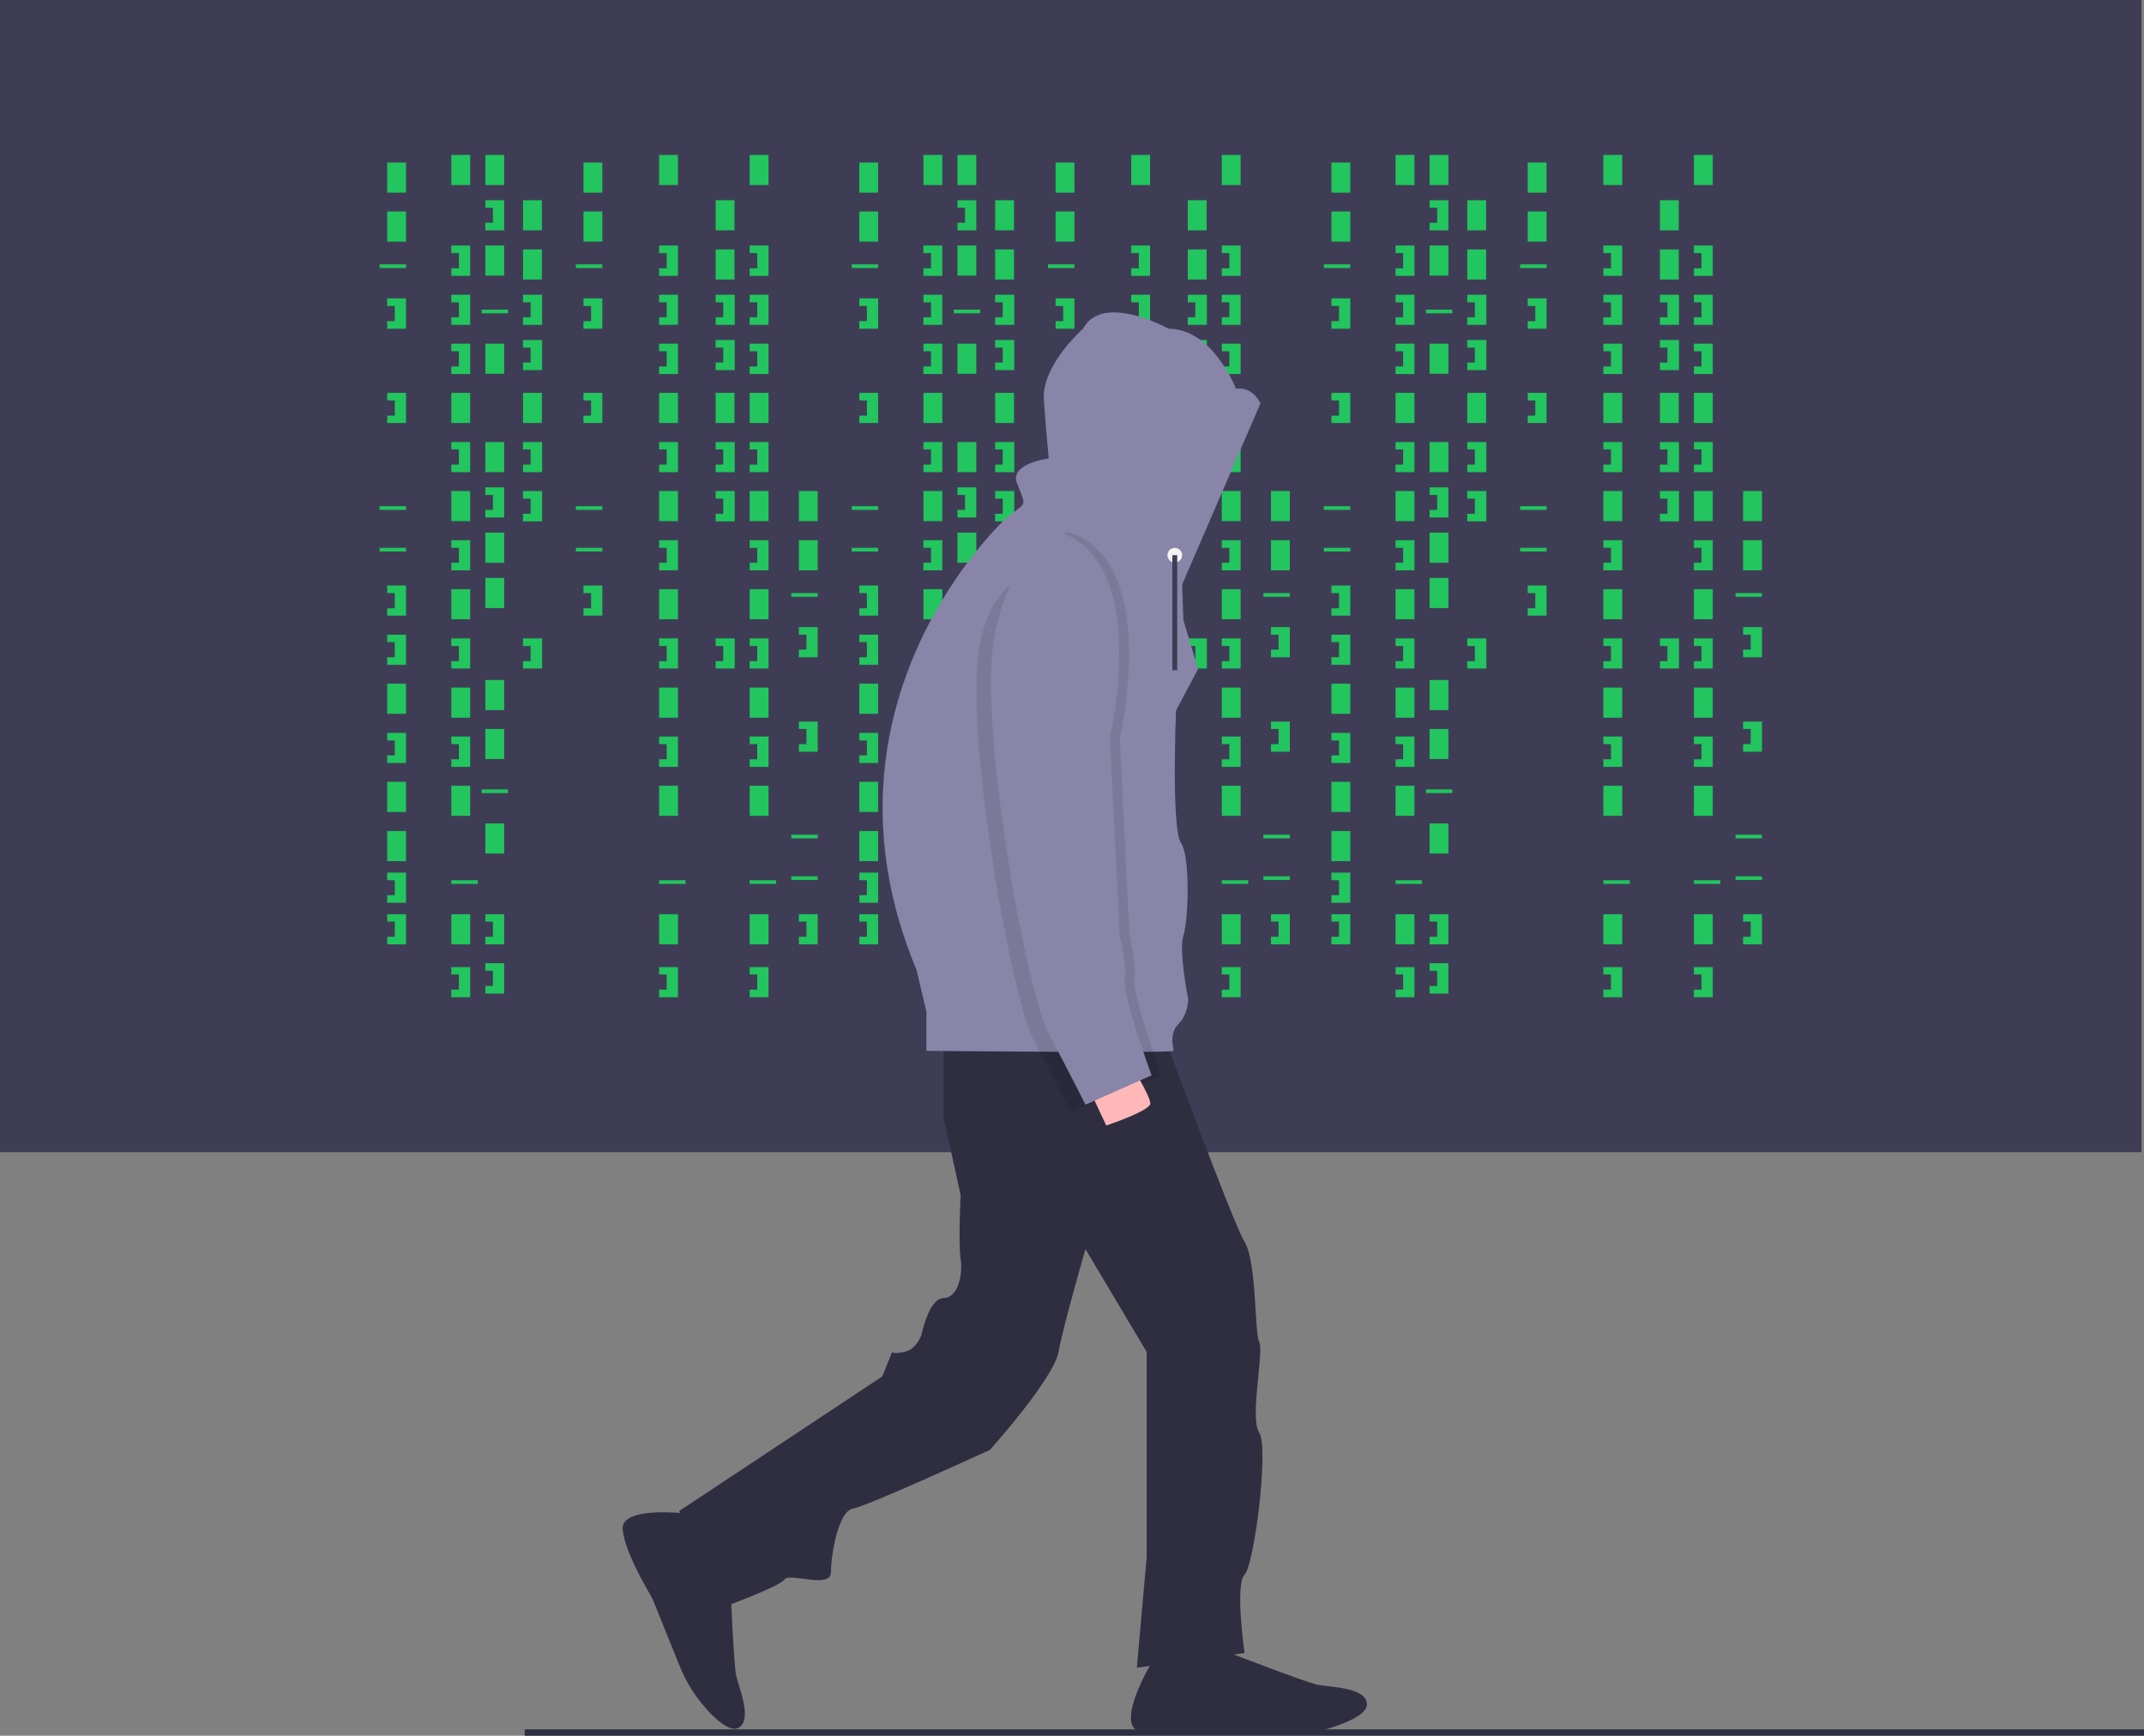 <?xml version="1.0" encoding="utf-8"?>
<!-- Generator: Adobe Illustrator 25.2.0, SVG Export Plug-In . SVG Version: 6.00 Build 0)  -->
<svg version="1.1" id="Layer_1" xmlns="http://www.w3.org/2000/svg" xmlns:xlink="http://www.w3.org/1999/xlink" x="0px" y="0px"
	 viewBox="0 0 876 709.1" style="enable-background:new 0 0 876 709.1;" xml:space="preserve">
<rect x="0" y="0" width="876" height="709.1" fill="#808080" stroke="none"/>
<style type="text/css">
	.st0{fill:#3F3D56;}
	.st1{fill:#22C55E;}
	.st2{fill:#2F2E41;}
	.st3{fill:#8985A8;}
	.st4{opacity:0.1;enable-background:new    ;}
	.st5{fill:#F2F2F2;}
	.st6{fill:#FFB8B8;}
</style>
<rect class="st0" width="875" height="470.7"/>
<rect x="158.2" y="66.4" class="st1" width="7.7" height="12.3"/>
<rect x="184.4" y="63.3" class="st1" width="7.7" height="12.3"/>
<rect x="198.3" y="63.3" class="st1" width="7.7" height="12.3"/>
<rect x="198.3" y="100.3" class="st1" width="7.7" height="12.3"/>
<rect x="213.7" y="81.8" class="st1" width="7.7" height="12.3"/>
<rect x="213.7" y="101.9" class="st1" width="7.7" height="12.3"/>
<rect x="198.3" y="140.4" class="st1" width="7.7" height="12.3"/>
<rect x="213.7" y="160.5" class="st1" width="7.7" height="12.3"/>
<rect x="198.3" y="236.1" class="st1" width="7.7" height="12.3"/>
<rect x="184.4" y="160.5" class="st1" width="7.7" height="12.3"/>
<rect x="158.2" y="86.4" class="st1" width="7.7" height="12.3"/>
<rect x="158.2" y="279.3" class="st1" width="7.7" height="12.3"/>
<rect x="158.2" y="319.4" class="st1" width="7.7" height="12.3"/>
<rect x="158.2" y="339.5" class="st1" width="7.7" height="12.3"/>
<rect x="155.1" y="108" class="st1" width="10.8" height="1.5"/>
<rect x="196.8" y="126.5" class="st1" width="10.8" height="1.5"/>
<rect x="155.1" y="206.8" class="st1" width="10.8" height="1.5"/>
<rect x="155.1" y="223.8" class="st1" width="10.8" height="1.5"/>
<rect x="196.8" y="322.5" class="st1" width="10.8" height="1.5"/>
<rect x="184.4" y="359.6" class="st1" width="10.8" height="1.5"/>
<polygon class="st1" points="158.2,121.9 158.2,125 161.3,125 161.3,131.2 158.2,131.2 158.2,134.3 165.9,134.3 165.9,121.9 "/>
<polygon class="st1" points="184.4,100.3 184.4,103.4 187.5,103.4 187.5,109.6 184.4,109.6 184.4,112.7 192.1,112.7 192.1,100.3 "/>
<polygon class="st1" points="213.7,120.4 213.7,123.5 216.8,123.5 216.8,129.6 213.7,129.6 213.7,132.7 221.5,132.7 221.5,120.4 "/>
<polygon class="st1" points="213.7,180.6 213.7,183.6 216.8,183.6 216.8,189.8 213.7,189.8 213.7,192.9 221.5,192.9 221.5,180.6 "/>
<polygon class="st1" points="213.7,200.6 213.7,203.7 216.8,203.7 216.8,209.9 213.7,209.9 213.7,213 221.5,213 221.5,200.6 "/>
<polygon class="st1" points="213.7,138.9 213.7,142 216.8,142 216.8,148.1 213.7,148.1 213.7,151.2 221.5,151.2 221.5,138.9 "/>
<polygon class="st1" points="198.3,81.8 198.3,84.9 201.4,84.9 201.4,91 198.3,91 198.3,94.1 206,94.1 206,81.8 "/>
<rect x="198.3" y="180.6" class="st1" width="7.7" height="12.3"/>
<rect x="198.3" y="217.6" class="st1" width="7.7" height="12.3"/>
<polygon class="st1" points="198.3,199.1 198.3,202.2 201.4,202.2 201.4,208.3 198.3,208.3 198.3,211.4 206,211.4 206,199.1 "/>
<polygon class="st1" points="184.4,120.4 184.4,123.5 187.5,123.5 187.5,129.6 184.4,129.6 184.4,132.7 192.1,132.7 192.1,120.4 "/>
<polygon class="st1" points="184.4,140.4 184.4,143.5 187.5,143.5 187.5,149.7 184.4,149.7 184.4,152.8 192.1,152.8 192.1,140.4 "/>
<rect x="184.4" y="200.6" class="st1" width="7.7" height="12.3"/>
<polygon class="st1" points="184.4,180.6 184.4,183.6 187.5,183.6 187.5,189.8 184.4,189.8 184.4,192.9 192.1,192.9 192.1,180.6 "/>
<rect x="184.4" y="240.7" class="st1" width="7.7" height="12.3"/>
<polygon class="st1" points="184.4,220.7 184.4,223.8 187.5,223.8 187.5,229.9 184.4,229.9 184.4,233 192.1,233 192.1,220.7 "/>
<rect x="184.4" y="280.9" class="st1" width="7.7" height="12.3"/>
<rect x="198.3" y="277.8" class="st1" width="7.7" height="12.3"/>
<polygon class="st1" points="184.4,260.8 184.4,263.9 187.5,263.9 187.5,270.1 184.4,270.1 184.4,273.1 192.1,273.1 192.1,260.8 "/>
<polygon class="st1" points="213.7,260.8 213.7,263.9 216.8,263.9 216.8,270.1 213.7,270.1 213.7,273.1 221.5,273.1 221.5,260.8 "/>
<rect x="292.4" y="81.8" class="st1" width="7.7" height="12.3"/>
<rect x="292.4" y="101.9" class="st1" width="7.7" height="12.3"/>
<rect x="292.4" y="160.5" class="st1" width="7.7" height="12.3"/>
<polygon class="st1" points="292.4,120.4 292.4,123.5 295.5,123.5 295.5,129.6 292.4,129.6 292.4,132.7 300.2,132.7 300.2,120.4 "/>
<polygon class="st1" points="292.4,180.6 292.4,183.6 295.5,183.6 295.5,189.8 292.4,189.8 292.4,192.9 300.2,192.9 300.2,180.6 "/>
<polygon class="st1" points="292.4,200.6 292.4,203.7 295.5,203.7 295.5,209.9 292.4,209.9 292.4,213 300.2,213 300.2,200.6 "/>
<polygon class="st1" points="292.4,138.9 292.4,142 295.5,142 295.5,148.1 292.4,148.1 292.4,151.2 300.2,151.2 300.2,138.9 "/>
<polygon class="st1" points="292.4,260.8 292.4,263.9 295.5,263.9 295.5,270.1 292.4,270.1 292.4,273.1 300.2,273.1 300.2,260.8 "/>
<rect x="184.4" y="321" class="st1" width="7.7" height="12.3"/>
<rect x="198.3" y="297.8" class="st1" width="7.7" height="12.3"/>
<rect x="184.4" y="373.5" class="st1" width="7.7" height="12.3"/>
<rect x="198.3" y="336.4" class="st1" width="7.7" height="12.3"/>
<polygon class="st1" points="184.4,300.9 184.4,304 187.5,304 187.5,310.2 184.4,310.2 184.4,313.3 192.1,313.3 192.1,300.9 "/>
<polygon class="st1" points="184.4,395.1 184.4,398.1 187.5,398.1 187.5,404.3 184.4,404.3 184.4,407.4 192.1,407.4 192.1,395.1 "/>
<rect x="269.3" y="63.3" class="st1" width="7.7" height="12.3"/>
<rect x="269.3" y="160.5" class="st1" width="7.7" height="12.3"/>
<rect x="269.3" y="359.6" class="st1" width="10.8" height="1.5"/>
<polygon class="st1" points="269.3,100.3 269.3,103.4 272.4,103.4 272.4,109.6 269.3,109.6 269.3,112.7 277,112.7 277,100.3 "/>
<polygon class="st1" points="269.3,120.4 269.3,123.5 272.4,123.5 272.4,129.6 269.3,129.6 269.3,132.7 277,132.7 277,120.4 "/>
<polygon class="st1" points="269.3,140.4 269.3,143.5 272.4,143.5 272.4,149.7 269.3,149.7 269.3,152.8 277,152.8 277,140.4 "/>
<rect x="269.3" y="200.6" class="st1" width="7.7" height="12.3"/>
<polygon class="st1" points="269.3,180.6 269.3,183.6 272.4,183.6 272.4,189.8 269.3,189.8 269.3,192.9 277,192.9 277,180.6 "/>
<rect x="269.3" y="240.7" class="st1" width="7.7" height="12.3"/>
<polygon class="st1" points="269.3,220.7 269.3,223.8 272.4,223.8 272.4,229.9 269.3,229.9 269.3,233 277,233 277,220.7 "/>
<rect x="269.3" y="280.9" class="st1" width="7.7" height="12.3"/>
<polygon class="st1" points="269.3,260.8 269.3,263.9 272.4,263.9 272.4,270.1 269.3,270.1 269.3,273.1 277,273.1 277,260.8 "/>
<rect x="269.3" y="321" class="st1" width="7.7" height="12.3"/>
<rect x="269.3" y="373.5" class="st1" width="7.7" height="12.3"/>
<polygon class="st1" points="269.3,300.9 269.3,304 272.4,304 272.4,310.2 269.3,310.2 269.3,313.3 277,313.3 277,300.9 "/>
<polygon class="st1" points="269.3,395.1 269.3,398.1 272.4,398.1 272.4,404.3 269.3,404.3 269.3,407.4 277,407.4 277,395.1 "/>
<rect x="306.3" y="63.3" class="st1" width="7.7" height="12.3"/>
<rect x="306.3" y="160.5" class="st1" width="7.7" height="12.3"/>
<rect x="306.3" y="359.6" class="st1" width="10.8" height="1.5"/>
<polygon class="st1" points="306.3,100.3 306.3,103.4 309.4,103.4 309.4,109.6 306.3,109.6 306.3,112.7 314,112.7 314,100.3 "/>
<polygon class="st1" points="306.3,120.4 306.3,123.5 309.4,123.5 309.4,129.6 306.3,129.6 306.3,132.7 314,132.7 314,120.4 "/>
<polygon class="st1" points="306.3,140.4 306.3,143.5 309.4,143.5 309.4,149.7 306.3,149.7 306.3,152.8 314,152.8 314,140.4 "/>
<rect x="306.3" y="200.6" class="st1" width="7.7" height="12.3"/>
<polygon class="st1" points="306.3,180.6 306.3,183.6 309.4,183.6 309.4,189.8 306.3,189.8 306.3,192.9 314,192.9 314,180.6 "/>
<rect x="306.3" y="240.7" class="st1" width="7.7" height="12.3"/>
<polygon class="st1" points="306.3,220.7 306.3,223.8 309.4,223.8 309.4,229.9 306.3,229.9 306.3,233 314,233 314,220.7 "/>
<rect x="306.3" y="280.9" class="st1" width="7.7" height="12.3"/>
<polygon class="st1" points="306.3,260.8 306.3,263.9 309.4,263.9 309.4,270.1 306.3,270.1 306.3,273.1 314,273.1 314,260.8 "/>
<rect x="306.3" y="321" class="st1" width="7.7" height="12.3"/>
<rect x="306.3" y="373.5" class="st1" width="7.7" height="12.3"/>
<polygon class="st1" points="306.3,300.9 306.3,304 309.4,304 309.4,310.2 306.3,310.2 306.3,313.3 314,313.3 314,300.9 "/>
<polygon class="st1" points="306.3,395.1 306.3,398.1 309.4,398.1 309.4,404.3 306.3,404.3 306.3,407.4 314,407.4 314,395.1 "/>
<polygon class="st1" points="198.3,373.5 198.3,376.5 201.4,376.5 201.4,382.7 198.3,382.7 198.3,385.8 206,385.8 206,373.5 "/>
<polygon class="st1" points="198.3,393.5 198.3,396.6 201.4,396.6 201.4,402.8 198.3,402.8 198.3,405.9 206,405.9 206,393.5 "/>
<polygon class="st1" points="158.2,160.5 158.2,163.6 161.3,163.6 161.3,169.8 158.2,169.8 158.2,172.8 165.9,172.8 165.9,160.5 "/>
<polygon class="st1" points="158.2,239.2 158.2,242.3 161.3,242.3 161.3,248.5 158.2,248.5 158.2,251.5 165.9,251.5 165.9,239.2 "/>
<polygon class="st1" points="158.2,259.3 158.2,262.3 161.3,262.3 161.3,268.5 158.2,268.5 158.2,271.6 165.9,271.6 165.9,259.3 "/>
<polygon class="st1" points="158.2,299.4 158.2,302.5 161.3,302.5 161.3,308.6 158.2,308.6 158.2,311.7 165.9,311.7 165.9,299.4 "/>
<polygon class="st1" points="158.2,356.5 158.2,359.6 161.3,359.6 161.3,365.7 158.2,365.7 158.2,368.8 165.9,368.8 165.9,356.5 "/>
<polygon class="st1" points="158.2,373.5 158.2,376.5 161.3,376.5 161.3,382.7 158.2,382.7 158.2,385.8 165.9,385.8 165.9,373.5 "/>
<rect x="238.4" y="66.4" class="st1" width="7.7" height="12.3"/>
<rect x="238.4" y="86.4" class="st1" width="7.7" height="12.3"/>
<rect x="235.3" y="108" class="st1" width="10.8" height="1.5"/>
<rect x="235.3" y="206.8" class="st1" width="10.8" height="1.5"/>
<rect x="235.3" y="223.8" class="st1" width="10.8" height="1.5"/>
<polygon class="st1" points="238.4,121.9 238.4,125 241.5,125 241.5,131.2 238.4,131.2 238.4,134.3 246.1,134.3 246.1,121.9 "/>
<polygon class="st1" points="238.4,160.5 238.4,163.6 241.5,163.6 241.5,169.8 238.4,169.8 238.4,172.8 246.1,172.8 246.1,160.5 "/>
<polygon class="st1" points="238.4,239.2 238.4,242.3 241.5,242.3 241.5,248.5 238.4,248.5 238.4,251.5 246.1,251.5 246.1,239.2 "/>
<rect x="326.4" y="200.6" class="st1" width="7.7" height="12.3"/>
<rect x="326.4" y="220.7" class="st1" width="7.7" height="12.3"/>
<rect x="323.3" y="242.3" class="st1" width="10.8" height="1.5"/>
<rect x="323.3" y="341" class="st1" width="10.8" height="1.5"/>
<rect x="323.3" y="358" class="st1" width="10.8" height="1.5"/>
<polygon class="st1" points="326.4,256.2 326.4,259.3 329.5,259.3 329.5,265.4 326.4,265.4 326.4,268.5 334.1,268.5 334.1,256.2 "/>
<polygon class="st1" points="326.4,294.8 326.4,297.8 329.5,297.8 329.5,304 326.4,304 326.4,307.1 334.1,307.1 334.1,294.8 "/>
<polygon class="st1" points="326.4,373.5 326.4,376.5 329.5,376.5 329.5,382.7 326.4,382.7 326.4,385.8 334.1,385.8 334.1,373.5 "/>
<rect x="351.1" y="66.4" class="st1" width="7.7" height="12.3"/>
<rect x="377.3" y="63.3" class="st1" width="7.7" height="12.3"/>
<rect x="391.2" y="63.3" class="st1" width="7.7" height="12.3"/>
<rect x="391.2" y="100.3" class="st1" width="7.7" height="12.3"/>
<rect x="406.6" y="81.8" class="st1" width="7.7" height="12.3"/>
<rect x="406.6" y="101.9" class="st1" width="7.7" height="12.3"/>
<rect x="391.2" y="140.4" class="st1" width="7.7" height="12.3"/>
<rect x="406.6" y="160.5" class="st1" width="7.7" height="12.3"/>
<rect x="391.2" y="236.1" class="st1" width="7.7" height="12.3"/>
<rect x="377.3" y="160.5" class="st1" width="7.7" height="12.3"/>
<rect x="351.1" y="86.4" class="st1" width="7.7" height="12.3"/>
<rect x="351.1" y="279.3" class="st1" width="7.7" height="12.3"/>
<rect x="351.1" y="319.4" class="st1" width="7.7" height="12.3"/>
<rect x="351.1" y="339.5" class="st1" width="7.7" height="12.3"/>
<rect x="348" y="108" class="st1" width="10.8" height="1.5"/>
<rect x="389.7" y="126.5" class="st1" width="10.8" height="1.5"/>
<rect x="348" y="206.8" class="st1" width="10.8" height="1.5"/>
<rect x="348" y="223.8" class="st1" width="10.8" height="1.5"/>
<rect x="389.7" y="322.5" class="st1" width="10.8" height="1.5"/>
<rect x="377.3" y="359.6" class="st1" width="10.8" height="1.5"/>
<polygon class="st1" points="351.1,121.9 351.1,125 354.2,125 354.2,131.2 351.1,131.2 351.1,134.3 358.8,134.3 358.8,121.9 "/>
<polygon class="st1" points="377.3,100.3 377.3,103.4 380.4,103.4 380.4,109.6 377.3,109.6 377.3,112.7 385,112.7 385,100.3 "/>
<polygon class="st1" points="406.6,120.4 406.6,123.5 409.7,123.5 409.7,129.6 406.6,129.6 406.6,132.7 414.4,132.7 414.4,120.4 "/>
<polygon class="st1" points="406.6,180.6 406.6,183.6 409.7,183.6 409.7,189.8 406.6,189.8 406.6,192.9 414.4,192.9 414.4,180.6 "/>
<polygon class="st1" points="406.6,200.6 406.6,203.7 409.7,203.7 409.7,209.9 406.6,209.9 406.6,213 414.4,213 414.4,200.6 "/>
<polygon class="st1" points="406.6,138.9 406.6,142 409.7,142 409.7,148.1 406.6,148.1 406.6,151.2 414.4,151.2 414.4,138.9 "/>
<polygon class="st1" points="391.2,81.8 391.2,84.9 394.3,84.9 394.3,91 391.2,91 391.2,94.1 398.9,94.1 398.9,81.8 "/>
<rect x="391.2" y="180.6" class="st1" width="7.7" height="12.3"/>
<rect x="391.2" y="217.6" class="st1" width="7.7" height="12.3"/>
<polygon class="st1" points="391.2,199.1 391.2,202.2 394.3,202.2 394.3,208.3 391.2,208.3 391.2,211.4 398.9,211.4 398.9,199.1 "/>
<polygon class="st1" points="377.3,120.4 377.3,123.5 380.4,123.5 380.4,129.6 377.3,129.6 377.3,132.7 385,132.7 385,120.4 "/>
<polygon class="st1" points="377.3,140.4 377.3,143.5 380.4,143.5 380.4,149.7 377.3,149.7 377.3,152.8 385,152.8 385,140.4 "/>
<rect x="377.3" y="200.6" class="st1" width="7.7" height="12.3"/>
<polygon class="st1" points="377.3,180.6 377.3,183.6 380.4,183.6 380.4,189.8 377.3,189.8 377.3,192.9 385,192.9 385,180.6 "/>
<rect x="377.3" y="240.7" class="st1" width="7.7" height="12.3"/>
<polygon class="st1" points="377.3,220.7 377.3,223.8 380.4,223.8 380.4,229.9 377.3,229.9 377.3,233 385,233 385,220.7 "/>
<rect x="377.3" y="280.9" class="st1" width="7.7" height="12.3"/>
<rect x="391.2" y="277.8" class="st1" width="7.7" height="12.3"/>
<polygon class="st1" points="377.3,260.8 377.3,263.9 380.4,263.9 380.4,270.1 377.3,270.1 377.3,273.1 385,273.1 385,260.8 "/>
<polygon class="st1" points="406.6,260.8 406.6,263.9 409.7,263.9 409.7,270.1 406.6,270.1 406.6,273.1 414.4,273.1 414.4,260.8 "/>
<rect x="485.3" y="81.8" class="st1" width="7.7" height="12.3"/>
<rect x="485.3" y="101.9" class="st1" width="7.7" height="12.3"/>
<rect x="485.3" y="160.5" class="st1" width="7.7" height="12.3"/>
<polygon class="st1" points="485.3,120.4 485.3,123.5 488.4,123.5 488.4,129.6 485.3,129.6 485.3,132.7 493.1,132.7 493.1,120.4 "/>
<polygon class="st1" points="485.3,180.6 485.3,183.6 488.4,183.6 488.4,189.8 485.3,189.8 485.3,192.9 493.1,192.9 493.1,180.6 "/>
<polygon class="st1" points="485.3,200.6 485.3,203.7 488.4,203.7 488.4,209.9 485.3,209.9 485.3,213 493.1,213 493.1,200.6 "/>
<polygon class="st1" points="485.3,138.9 485.3,142 488.4,142 488.4,148.1 485.3,148.1 485.3,151.2 493.1,151.2 493.1,138.9 "/>
<polygon class="st1" points="485.3,260.8 485.3,263.9 488.4,263.9 488.4,270.1 485.3,270.1 485.3,273.1 493.1,273.1 493.1,260.8 "/>
<rect x="377.3" y="321" class="st1" width="7.7" height="12.3"/>
<rect x="391.2" y="297.8" class="st1" width="7.7" height="12.3"/>
<rect x="377.3" y="373.5" class="st1" width="7.7" height="12.3"/>
<rect x="391.2" y="336.4" class="st1" width="7.7" height="12.3"/>
<polygon class="st1" points="377.3,300.9 377.3,304 380.4,304 380.4,310.2 377.3,310.2 377.3,313.3 385,313.3 385,300.9 "/>
<polygon class="st1" points="377.3,395.1 377.3,398.1 380.4,398.1 380.4,404.3 377.3,404.3 377.3,407.4 385,407.4 385,395.1 "/>
<rect x="462.2" y="63.3" class="st1" width="7.7" height="12.3"/>
<rect x="462.2" y="160.5" class="st1" width="7.7" height="12.3"/>
<rect x="462.2" y="359.6" class="st1" width="10.8" height="1.5"/>
<polygon class="st1" points="462.2,100.3 462.2,103.4 465.3,103.4 465.3,109.6 462.2,109.6 462.2,112.7 469.9,112.7 469.9,100.3 "/>
<polygon class="st1" points="462.2,120.4 462.2,123.5 465.3,123.5 465.3,129.6 462.2,129.6 462.2,132.7 469.9,132.7 469.9,120.4 "/>
<polygon class="st1" points="462.2,140.4 462.2,143.5 465.3,143.5 465.3,149.7 462.2,149.7 462.2,152.8 469.9,152.8 469.9,140.4 "/>
<rect x="462.2" y="200.6" class="st1" width="7.7" height="12.3"/>
<polygon class="st1" points="462.2,180.6 462.2,183.6 465.3,183.6 465.3,189.8 462.2,189.8 462.2,192.9 469.9,192.9 469.9,180.6 "/>
<rect x="462.2" y="240.7" class="st1" width="7.7" height="12.3"/>
<polygon class="st1" points="462.2,220.7 462.2,223.8 465.3,223.8 465.3,229.9 462.2,229.9 462.2,233 469.9,233 469.9,220.7 "/>
<rect x="462.2" y="280.9" class="st1" width="7.7" height="12.3"/>
<polygon class="st1" points="462.2,260.8 462.2,263.9 465.3,263.9 465.3,270.1 462.2,270.1 462.2,273.1 469.9,273.1 469.9,260.8 "/>
<rect x="462.2" y="321" class="st1" width="7.7" height="12.3"/>
<rect x="462.2" y="373.5" class="st1" width="7.7" height="12.3"/>
<polygon class="st1" points="462.2,300.9 462.2,304 465.3,304 465.3,310.2 462.2,310.2 462.2,313.3 469.9,313.3 469.9,300.9 "/>
<polygon class="st1" points="462.2,395.1 462.2,398.1 465.3,398.1 465.3,404.3 462.2,404.3 462.2,407.4 469.9,407.4 469.9,395.1 "/>
<rect x="499.2" y="63.3" class="st1" width="7.7" height="12.3"/>
<rect x="499.2" y="160.5" class="st1" width="7.7" height="12.3"/>
<rect x="499.2" y="359.6" class="st1" width="10.8" height="1.5"/>
<polygon class="st1" points="499.2,100.3 499.2,103.4 502.3,103.4 502.3,109.6 499.2,109.6 499.2,112.7 506.9,112.7 506.9,100.3 "/>
<polygon class="st1" points="499.2,120.4 499.2,123.5 502.3,123.5 502.3,129.6 499.2,129.6 499.2,132.7 506.9,132.7 506.9,120.4 "/>
<polygon class="st1" points="499.2,140.4 499.2,143.5 502.3,143.5 502.3,149.7 499.2,149.7 499.2,152.8 506.9,152.8 506.9,140.4 "/>
<rect x="499.2" y="200.6" class="st1" width="7.7" height="12.3"/>
<polygon class="st1" points="499.2,180.6 499.2,183.6 502.3,183.6 502.3,189.8 499.2,189.8 499.2,192.9 506.9,192.9 506.9,180.6 "/>
<rect x="499.2" y="240.7" class="st1" width="7.7" height="12.3"/>
<polygon class="st1" points="499.2,220.7 499.2,223.8 502.3,223.8 502.3,229.9 499.2,229.9 499.2,233 506.9,233 506.9,220.7 "/>
<rect x="499.2" y="280.9" class="st1" width="7.7" height="12.3"/>
<polygon class="st1" points="499.2,260.8 499.2,263.9 502.3,263.9 502.3,270.1 499.2,270.1 499.2,273.1 506.9,273.1 506.9,260.8 "/>
<rect x="499.2" y="321" class="st1" width="7.7" height="12.3"/>
<rect x="499.2" y="373.5" class="st1" width="7.7" height="12.3"/>
<polygon class="st1" points="499.2,300.9 499.2,304 502.3,304 502.3,310.2 499.2,310.2 499.2,313.3 506.9,313.3 506.9,300.9 "/>
<polygon class="st1" points="499.2,395.1 499.2,398.1 502.3,398.1 502.3,404.3 499.2,404.3 499.2,407.4 506.9,407.4 506.9,395.1 "/>
<polygon class="st1" points="391.2,373.5 391.2,376.5 394.3,376.5 394.3,382.7 391.2,382.7 391.2,385.8 398.9,385.8 398.9,373.5 "/>
<polygon class="st1" points="391.2,393.5 391.2,396.6 394.3,396.6 394.3,402.8 391.2,402.8 391.2,405.9 398.9,405.9 398.9,393.5 "/>
<polygon class="st1" points="351.1,160.5 351.1,163.6 354.2,163.6 354.2,169.8 351.1,169.8 351.1,172.8 358.8,172.8 358.8,160.5 "/>
<polygon class="st1" points="351.1,239.2 351.1,242.3 354.2,242.3 354.2,248.5 351.1,248.5 351.1,251.5 358.8,251.5 358.8,239.2 "/>
<polygon class="st1" points="351.1,259.3 351.1,262.3 354.2,262.3 354.2,268.5 351.1,268.5 351.1,271.6 358.8,271.6 358.8,259.3 "/>
<polygon class="st1" points="351.1,299.4 351.1,302.5 354.2,302.5 354.2,308.6 351.1,308.6 351.1,311.7 358.8,311.7 358.8,299.4 "/>
<polygon class="st1" points="351.1,356.5 351.1,359.6 354.2,359.6 354.2,365.7 351.1,365.7 351.1,368.8 358.8,368.8 358.8,356.5 "/>
<polygon class="st1" points="351.1,373.5 351.1,376.5 354.2,376.5 354.2,382.7 351.1,382.7 351.1,385.8 358.8,385.8 358.8,373.5 "/>
<rect x="431.3" y="66.4" class="st1" width="7.7" height="12.3"/>
<rect x="431.3" y="86.4" class="st1" width="7.7" height="12.3"/>
<rect x="428.2" y="108" class="st1" width="10.8" height="1.5"/>
<rect x="428.2" y="206.8" class="st1" width="10.8" height="1.5"/>
<rect x="428.2" y="223.8" class="st1" width="10.8" height="1.5"/>
<polygon class="st1" points="431.3,121.9 431.3,125 434.4,125 434.4,131.2 431.3,131.2 431.3,134.3 439,134.3 439,121.9 "/>
<polygon class="st1" points="431.3,160.5 431.3,163.6 434.4,163.6 434.4,169.8 431.3,169.8 431.3,172.8 439,172.8 439,160.5 "/>
<polygon class="st1" points="431.3,239.2 431.3,242.3 434.4,242.3 434.4,248.5 431.3,248.5 431.3,251.5 439,251.5 439,239.2 "/>
<rect x="519.3" y="200.6" class="st1" width="7.7" height="12.3"/>
<rect x="519.3" y="220.7" class="st1" width="7.7" height="12.3"/>
<rect x="516.2" y="242.3" class="st1" width="10.8" height="1.5"/>
<rect x="516.2" y="341" class="st1" width="10.8" height="1.5"/>
<rect x="516.2" y="358" class="st1" width="10.8" height="1.5"/>
<polygon class="st1" points="519.3,256.2 519.3,259.3 522.4,259.3 522.4,265.4 519.3,265.4 519.3,268.5 527,268.5 527,256.2 "/>
<polygon class="st1" points="519.3,294.8 519.3,297.8 522.4,297.8 522.4,304 519.3,304 519.3,307.1 527,307.1 527,294.8 "/>
<polygon class="st1" points="519.3,373.5 519.3,376.5 522.4,376.5 522.4,382.7 519.3,382.7 519.3,385.8 527,385.8 527,373.5 "/>
<rect x="544" y="66.4" class="st1" width="7.7" height="12.3"/>
<rect x="570.2" y="63.3" class="st1" width="7.7" height="12.3"/>
<rect x="584.1" y="63.3" class="st1" width="7.7" height="12.3"/>
<rect x="584.1" y="100.3" class="st1" width="7.7" height="12.3"/>
<rect x="599.5" y="81.8" class="st1" width="7.7" height="12.3"/>
<rect x="599.5" y="101.9" class="st1" width="7.7" height="12.3"/>
<rect x="584.1" y="140.4" class="st1" width="7.7" height="12.3"/>
<rect x="599.5" y="160.5" class="st1" width="7.7" height="12.3"/>
<rect x="584.1" y="236.1" class="st1" width="7.7" height="12.3"/>
<rect x="570.2" y="160.5" class="st1" width="7.7" height="12.3"/>
<rect x="544" y="86.4" class="st1" width="7.7" height="12.3"/>
<rect x="544" y="279.3" class="st1" width="7.7" height="12.3"/>
<rect x="544" y="319.4" class="st1" width="7.7" height="12.3"/>
<rect x="544" y="339.5" class="st1" width="7.7" height="12.3"/>
<rect x="540.9" y="108" class="st1" width="10.8" height="1.5"/>
<rect x="582.6" y="126.5" class="st1" width="10.8" height="1.5"/>
<rect x="540.9" y="206.8" class="st1" width="10.8" height="1.5"/>
<rect x="540.9" y="223.8" class="st1" width="10.8" height="1.5"/>
<rect x="582.6" y="322.5" class="st1" width="10.8" height="1.5"/>
<rect x="570.2" y="359.6" class="st1" width="10.8" height="1.5"/>
<polygon class="st1" points="544,121.9 544,125 547.1,125 547.1,131.2 544,131.2 544,134.3 551.7,134.3 551.7,121.9 "/>
<polygon class="st1" points="570.2,100.3 570.2,103.4 573.3,103.4 573.3,109.6 570.2,109.6 570.2,112.7 577.9,112.7 577.9,100.3 "/>
<polygon class="st1" points="599.5,120.4 599.5,123.5 602.6,123.5 602.6,129.6 599.5,129.6 599.5,132.7 607.3,132.7 607.3,120.4 "/>
<polygon class="st1" points="599.5,180.6 599.5,183.6 602.6,183.6 602.6,189.8 599.5,189.8 599.5,192.9 607.3,192.9 607.3,180.6 "/>
<polygon class="st1" points="599.5,200.6 599.5,203.7 602.6,203.7 602.6,209.9 599.5,209.9 599.5,213 607.3,213 607.3,200.6 "/>
<polygon class="st1" points="599.5,138.9 599.5,142 602.6,142 602.6,148.1 599.5,148.1 599.5,151.2 607.3,151.2 607.3,138.9 "/>
<polygon class="st1" points="584.1,81.8 584.1,84.9 587.2,84.9 587.2,91 584.1,91 584.1,94.1 591.8,94.1 591.8,81.8 "/>
<rect x="584.1" y="180.6" class="st1" width="7.7" height="12.3"/>
<rect x="584.1" y="217.6" class="st1" width="7.7" height="12.3"/>
<polygon class="st1" points="584.1,199.1 584.1,202.2 587.2,202.2 587.2,208.3 584.1,208.3 584.1,211.4 591.8,211.4 591.8,199.1 "/>
<polygon class="st1" points="570.2,120.4 570.2,123.5 573.3,123.5 573.3,129.6 570.2,129.6 570.2,132.7 577.9,132.7 577.9,120.4 "/>
<polygon class="st1" points="570.2,140.4 570.2,143.5 573.3,143.5 573.3,149.7 570.2,149.7 570.2,152.8 577.9,152.8 577.9,140.4 "/>
<rect x="570.2" y="200.6" class="st1" width="7.7" height="12.3"/>
<polygon class="st1" points="570.2,180.6 570.2,183.6 573.3,183.6 573.3,189.8 570.2,189.8 570.2,192.9 577.9,192.9 577.9,180.6 "/>
<rect x="570.2" y="240.7" class="st1" width="7.7" height="12.3"/>
<polygon class="st1" points="570.2,220.7 570.2,223.8 573.3,223.8 573.3,229.9 570.2,229.9 570.2,233 577.9,233 577.9,220.7 "/>
<rect x="570.2" y="280.9" class="st1" width="7.7" height="12.3"/>
<rect x="584.1" y="277.8" class="st1" width="7.7" height="12.3"/>
<polygon class="st1" points="570.2,260.8 570.2,263.9 573.3,263.9 573.3,270.1 570.2,270.1 570.2,273.1 577.9,273.1 577.9,260.8 "/>
<polygon class="st1" points="599.5,260.8 599.5,263.9 602.6,263.9 602.6,270.1 599.5,270.1 599.5,273.1 607.3,273.1 607.3,260.8 "/>
<rect x="678.2" y="81.8" class="st1" width="7.7" height="12.3"/>
<rect x="678.2" y="101.9" class="st1" width="7.7" height="12.3"/>
<rect x="678.2" y="160.5" class="st1" width="7.7" height="12.3"/>
<polygon class="st1" points="678.2,120.4 678.2,123.5 681.3,123.5 681.3,129.6 678.2,129.6 678.2,132.7 686,132.7 686,120.4 "/>
<polygon class="st1" points="678.2,180.6 678.2,183.6 681.3,183.6 681.3,189.8 678.2,189.8 678.2,192.9 686,192.9 686,180.6 "/>
<polygon class="st1" points="678.2,200.6 678.2,203.7 681.3,203.7 681.3,209.9 678.2,209.9 678.2,213 686,213 686,200.6 "/>
<polygon class="st1" points="678.2,138.9 678.2,142 681.3,142 681.3,148.1 678.2,148.1 678.2,151.2 686,151.2 686,138.9 "/>
<polygon class="st1" points="678.2,260.8 678.2,263.9 681.3,263.9 681.3,270.1 678.2,270.1 678.2,273.1 686,273.1 686,260.8 "/>
<rect x="570.2" y="321" class="st1" width="7.7" height="12.3"/>
<rect x="584.1" y="297.8" class="st1" width="7.7" height="12.3"/>
<rect x="570.2" y="373.5" class="st1" width="7.7" height="12.3"/>
<rect x="584.1" y="336.4" class="st1" width="7.7" height="12.3"/>
<polygon class="st1" points="570.2,300.9 570.2,304 573.3,304 573.3,310.2 570.2,310.2 570.2,313.3 577.9,313.3 577.9,300.9 "/>
<polygon class="st1" points="570.2,395.1 570.2,398.1 573.3,398.1 573.3,404.3 570.2,404.3 570.2,407.4 577.9,407.4 577.9,395.1 "/>
<rect x="655.1" y="63.3" class="st1" width="7.7" height="12.3"/>
<rect x="655.1" y="160.5" class="st1" width="7.7" height="12.3"/>
<rect x="655.1" y="359.6" class="st1" width="10.8" height="1.5"/>
<polygon class="st1" points="655.1,100.3 655.1,103.4 658.2,103.4 658.2,109.6 655.1,109.6 655.1,112.7 662.8,112.7 662.8,100.3 "/>
<polygon class="st1" points="655.1,120.4 655.1,123.5 658.2,123.5 658.2,129.6 655.1,129.6 655.1,132.7 662.8,132.7 662.8,120.4 "/>
<polygon class="st1" points="655.1,140.4 655.1,143.5 658.2,143.5 658.2,149.7 655.1,149.7 655.1,152.8 662.8,152.8 662.8,140.4 "/>
<rect x="655.1" y="200.6" class="st1" width="7.7" height="12.3"/>
<polygon class="st1" points="655.1,180.6 655.1,183.6 658.2,183.6 658.2,189.8 655.1,189.8 655.1,192.9 662.8,192.9 662.8,180.6 "/>
<rect x="655.1" y="240.7" class="st1" width="7.7" height="12.3"/>
<polygon class="st1" points="655.1,220.7 655.1,223.8 658.2,223.8 658.2,229.9 655.1,229.9 655.1,233 662.8,233 662.8,220.7 "/>
<rect x="655.1" y="280.9" class="st1" width="7.7" height="12.3"/>
<polygon class="st1" points="655.1,260.8 655.1,263.9 658.2,263.9 658.2,270.1 655.1,270.1 655.1,273.1 662.8,273.1 662.8,260.8 "/>
<rect x="655.1" y="321" class="st1" width="7.7" height="12.3"/>
<rect x="655.1" y="373.5" class="st1" width="7.7" height="12.3"/>
<polygon class="st1" points="655.1,300.9 655.1,304 658.2,304 658.2,310.2 655.1,310.2 655.1,313.3 662.8,313.3 662.8,300.9 "/>
<polygon class="st1" points="655.1,395.1 655.1,398.1 658.2,398.1 658.2,404.3 655.1,404.3 655.1,407.4 662.8,407.4 662.8,395.1 "/>
<rect x="692.1" y="63.3" class="st1" width="7.7" height="12.3"/>
<rect x="692.1" y="160.5" class="st1" width="7.7" height="12.3"/>
<rect x="692.1" y="359.6" class="st1" width="10.8" height="1.5"/>
<polygon class="st1" points="692.1,100.3 692.1,103.4 695.2,103.4 695.2,109.6 692.1,109.6 692.1,112.7 699.8,112.7 699.8,100.3 "/>
<polygon class="st1" points="692.1,120.4 692.1,123.5 695.2,123.5 695.2,129.6 692.1,129.6 692.1,132.7 699.8,132.7 699.8,120.4 "/>
<polygon class="st1" points="692.1,140.4 692.1,143.5 695.2,143.5 695.2,149.7 692.1,149.7 692.1,152.8 699.8,152.8 699.8,140.4 "/>
<rect x="692.1" y="200.6" class="st1" width="7.7" height="12.3"/>
<polygon class="st1" points="692.1,180.6 692.1,183.6 695.2,183.6 695.2,189.8 692.1,189.8 692.1,192.9 699.8,192.9 699.8,180.6 "/>
<rect x="692.1" y="240.7" class="st1" width="7.7" height="12.3"/>
<polygon class="st1" points="692.1,220.7 692.1,223.8 695.2,223.8 695.2,229.9 692.1,229.9 692.1,233 699.8,233 699.8,220.7 "/>
<rect x="692.1" y="280.9" class="st1" width="7.7" height="12.3"/>
<polygon class="st1" points="692.1,260.8 692.1,263.9 695.2,263.9 695.2,270.1 692.1,270.1 692.1,273.1 699.8,273.1 699.8,260.8 "/>
<rect x="692.1" y="321" class="st1" width="7.7" height="12.3"/>
<rect x="692.1" y="373.5" class="st1" width="7.7" height="12.3"/>
<polygon class="st1" points="692.1,300.9 692.1,304 695.2,304 695.2,310.2 692.1,310.2 692.1,313.3 699.8,313.3 699.8,300.9 "/>
<polygon class="st1" points="692.1,395.1 692.1,398.1 695.2,398.1 695.2,404.3 692.1,404.3 692.1,407.4 699.8,407.4 699.8,395.1 "/>
<polygon class="st1" points="584.1,373.5 584.1,376.5 587.2,376.5 587.2,382.7 584.1,382.7 584.1,385.8 591.8,385.8 591.8,373.5 "/>
<polygon class="st1" points="584.1,393.5 584.1,396.6 587.2,396.6 587.2,402.8 584.1,402.8 584.1,405.9 591.8,405.9 591.8,393.5 "/>
<polygon class="st1" points="544,160.5 544,163.6 547.1,163.6 547.1,169.8 544,169.8 544,172.8 551.7,172.8 551.7,160.5 "/>
<polygon class="st1" points="544,239.2 544,242.3 547.1,242.3 547.1,248.5 544,248.5 544,251.5 551.7,251.5 551.7,239.2 "/>
<polygon class="st1" points="544,259.3 544,262.3 547.1,262.3 547.1,268.5 544,268.5 544,271.6 551.7,271.6 551.7,259.3 "/>
<polygon class="st1" points="544,299.4 544,302.5 547.1,302.5 547.1,308.6 544,308.6 544,311.7 551.7,311.7 551.7,299.4 "/>
<polygon class="st1" points="544,356.5 544,359.6 547.1,359.6 547.1,365.7 544,365.7 544,368.8 551.7,368.8 551.7,356.5 "/>
<polygon class="st1" points="544,373.5 544,376.5 547.1,376.5 547.1,382.7 544,382.7 544,385.8 551.7,385.8 551.7,373.5 "/>
<rect x="624.2" y="66.4" class="st1" width="7.7" height="12.3"/>
<rect x="624.2" y="86.4" class="st1" width="7.7" height="12.3"/>
<rect x="621.1" y="108" class="st1" width="10.8" height="1.5"/>
<rect x="621.1" y="206.8" class="st1" width="10.8" height="1.5"/>
<rect x="621.1" y="223.8" class="st1" width="10.8" height="1.5"/>
<polygon class="st1" points="624.2,121.9 624.2,125 627.3,125 627.3,131.2 624.2,131.2 624.2,134.3 631.9,134.3 631.9,121.9 "/>
<polygon class="st1" points="624.2,160.5 624.2,163.6 627.3,163.6 627.3,169.8 624.2,169.8 624.2,172.8 631.9,172.8 631.9,160.5 "/>
<polygon class="st1" points="624.2,239.2 624.2,242.3 627.3,242.3 627.3,248.5 624.2,248.5 624.2,251.5 631.9,251.5 631.9,239.2 "/>
<rect x="712.2" y="200.6" class="st1" width="7.7" height="12.3"/>
<rect x="712.2" y="220.7" class="st1" width="7.7" height="12.3"/>
<rect x="709.1" y="242.3" class="st1" width="10.8" height="1.5"/>
<rect x="709.1" y="341" class="st1" width="10.8" height="1.5"/>
<rect x="709.1" y="358" class="st1" width="10.8" height="1.5"/>
<polygon class="st1" points="712.2,256.2 712.2,259.3 715.3,259.3 715.3,265.4 712.2,265.4 712.2,268.5 719.9,268.5 719.9,256.2 "/>
<polygon class="st1" points="712.2,294.8 712.2,297.8 715.3,297.8 715.3,304 712.2,304 712.2,307.1 719.9,307.1 719.9,294.8 "/>
<polygon class="st1" points="712.2,373.5 712.2,376.5 715.3,376.5 715.3,382.7 712.2,382.7 712.2,385.8 719.9,385.8 719.9,373.5 "/>
<rect x="214.4" y="706.5" class="st2" width="827.6" height="2.6"/>
<path class="st2" d="M385.5,404.3v52l7,32c0,0-1,20,0,26s-1,16-7,16s-9,15-9,15s-2,6-7,7s-5,0-5,0l-4,10l-83,55l16,40
	c0,0,25-9,27-12s19,4,19-3s3-25,9-26s56-24,56-24s26-29,28-40s11-42,11-42l25,42v84l-4,45l44-6c0,0-4-28,0-32s10-52,6-58s2-33,0-37
	s-1-33-6-41s-35-90-35-90L385.5,404.3z"/>
<path class="st2" d="M470.5,679.3c0,0-15,25-5,28s29,0,31,0s38,1,38,1s24-5,24-12s-15-7-20-8s-36-13-36-13L470.5,679.3z"/>
<path class="st2" d="M282.1,618.5c0,0-28.9-3.8-27.7,6.5s11.5,26.6,12.3,28.4c0.5,1.2,6.9,17,10.9,27c2.9,7.4,7.3,14,12.8,19.7
	c3.9,3.9,8.2,7.1,11,5.9c6.4-2.8,0.5-16.5-0.6-21.5s-2.4-38.2-2.4-38.2L282.1,618.5z"/>
<path class="st3" d="M483,238.8l32-74c0,0-3-7-10-6c0,0-9.5-24.5-27.5-24.5c0,0-27-15-35,0c0,0-17,15-16,29s2,24,2,24s-16,2-13,10
	s4,8,0,11l-4,3c0,0-83,75-37,185l4,17v16c0,0,101,1,101,0s-2-7,2-11s4-10,4-10s-4-20-2-26s3-32-1-38s-2-54-2-54l9-17l-3-10l-3-10
	L483,238.8z"/>
<path class="st4" d="M474.5,439.3c0,0-12-33-11-39s-2-18-2-18l-4-81c0,0,17-72-21-84c0,0-9.6,4.2-17.5,17.7
	c-7.8,3.5-17.2,12.3-19.5,34.3c-4,39,14,139,23,156s15,29,15,29l9.4-4.2c0.4,0.8,0.6,1.2,0.6,1.2L474.5,439.3z"/>
<circle class="st5" cx="480" cy="226.8" r="3"/>
<rect x="479" y="226.8" class="st0" width="2" height="47"/>
<path class="st6" d="M444,442.8l8,17c0,0,18-6,18-9s-8-16-8-16L444,442.8z"/>
<path class="st3" d="M432.5,217.3c0,0-23,10-27,49s14,139,23,156c9,17,15,29,15,29l27-12c0,0-12-33-11-39s-2-18-2-18l-4-81
	C453.5,301.3,470.5,229.3,432.5,217.3z"/>
</svg>
